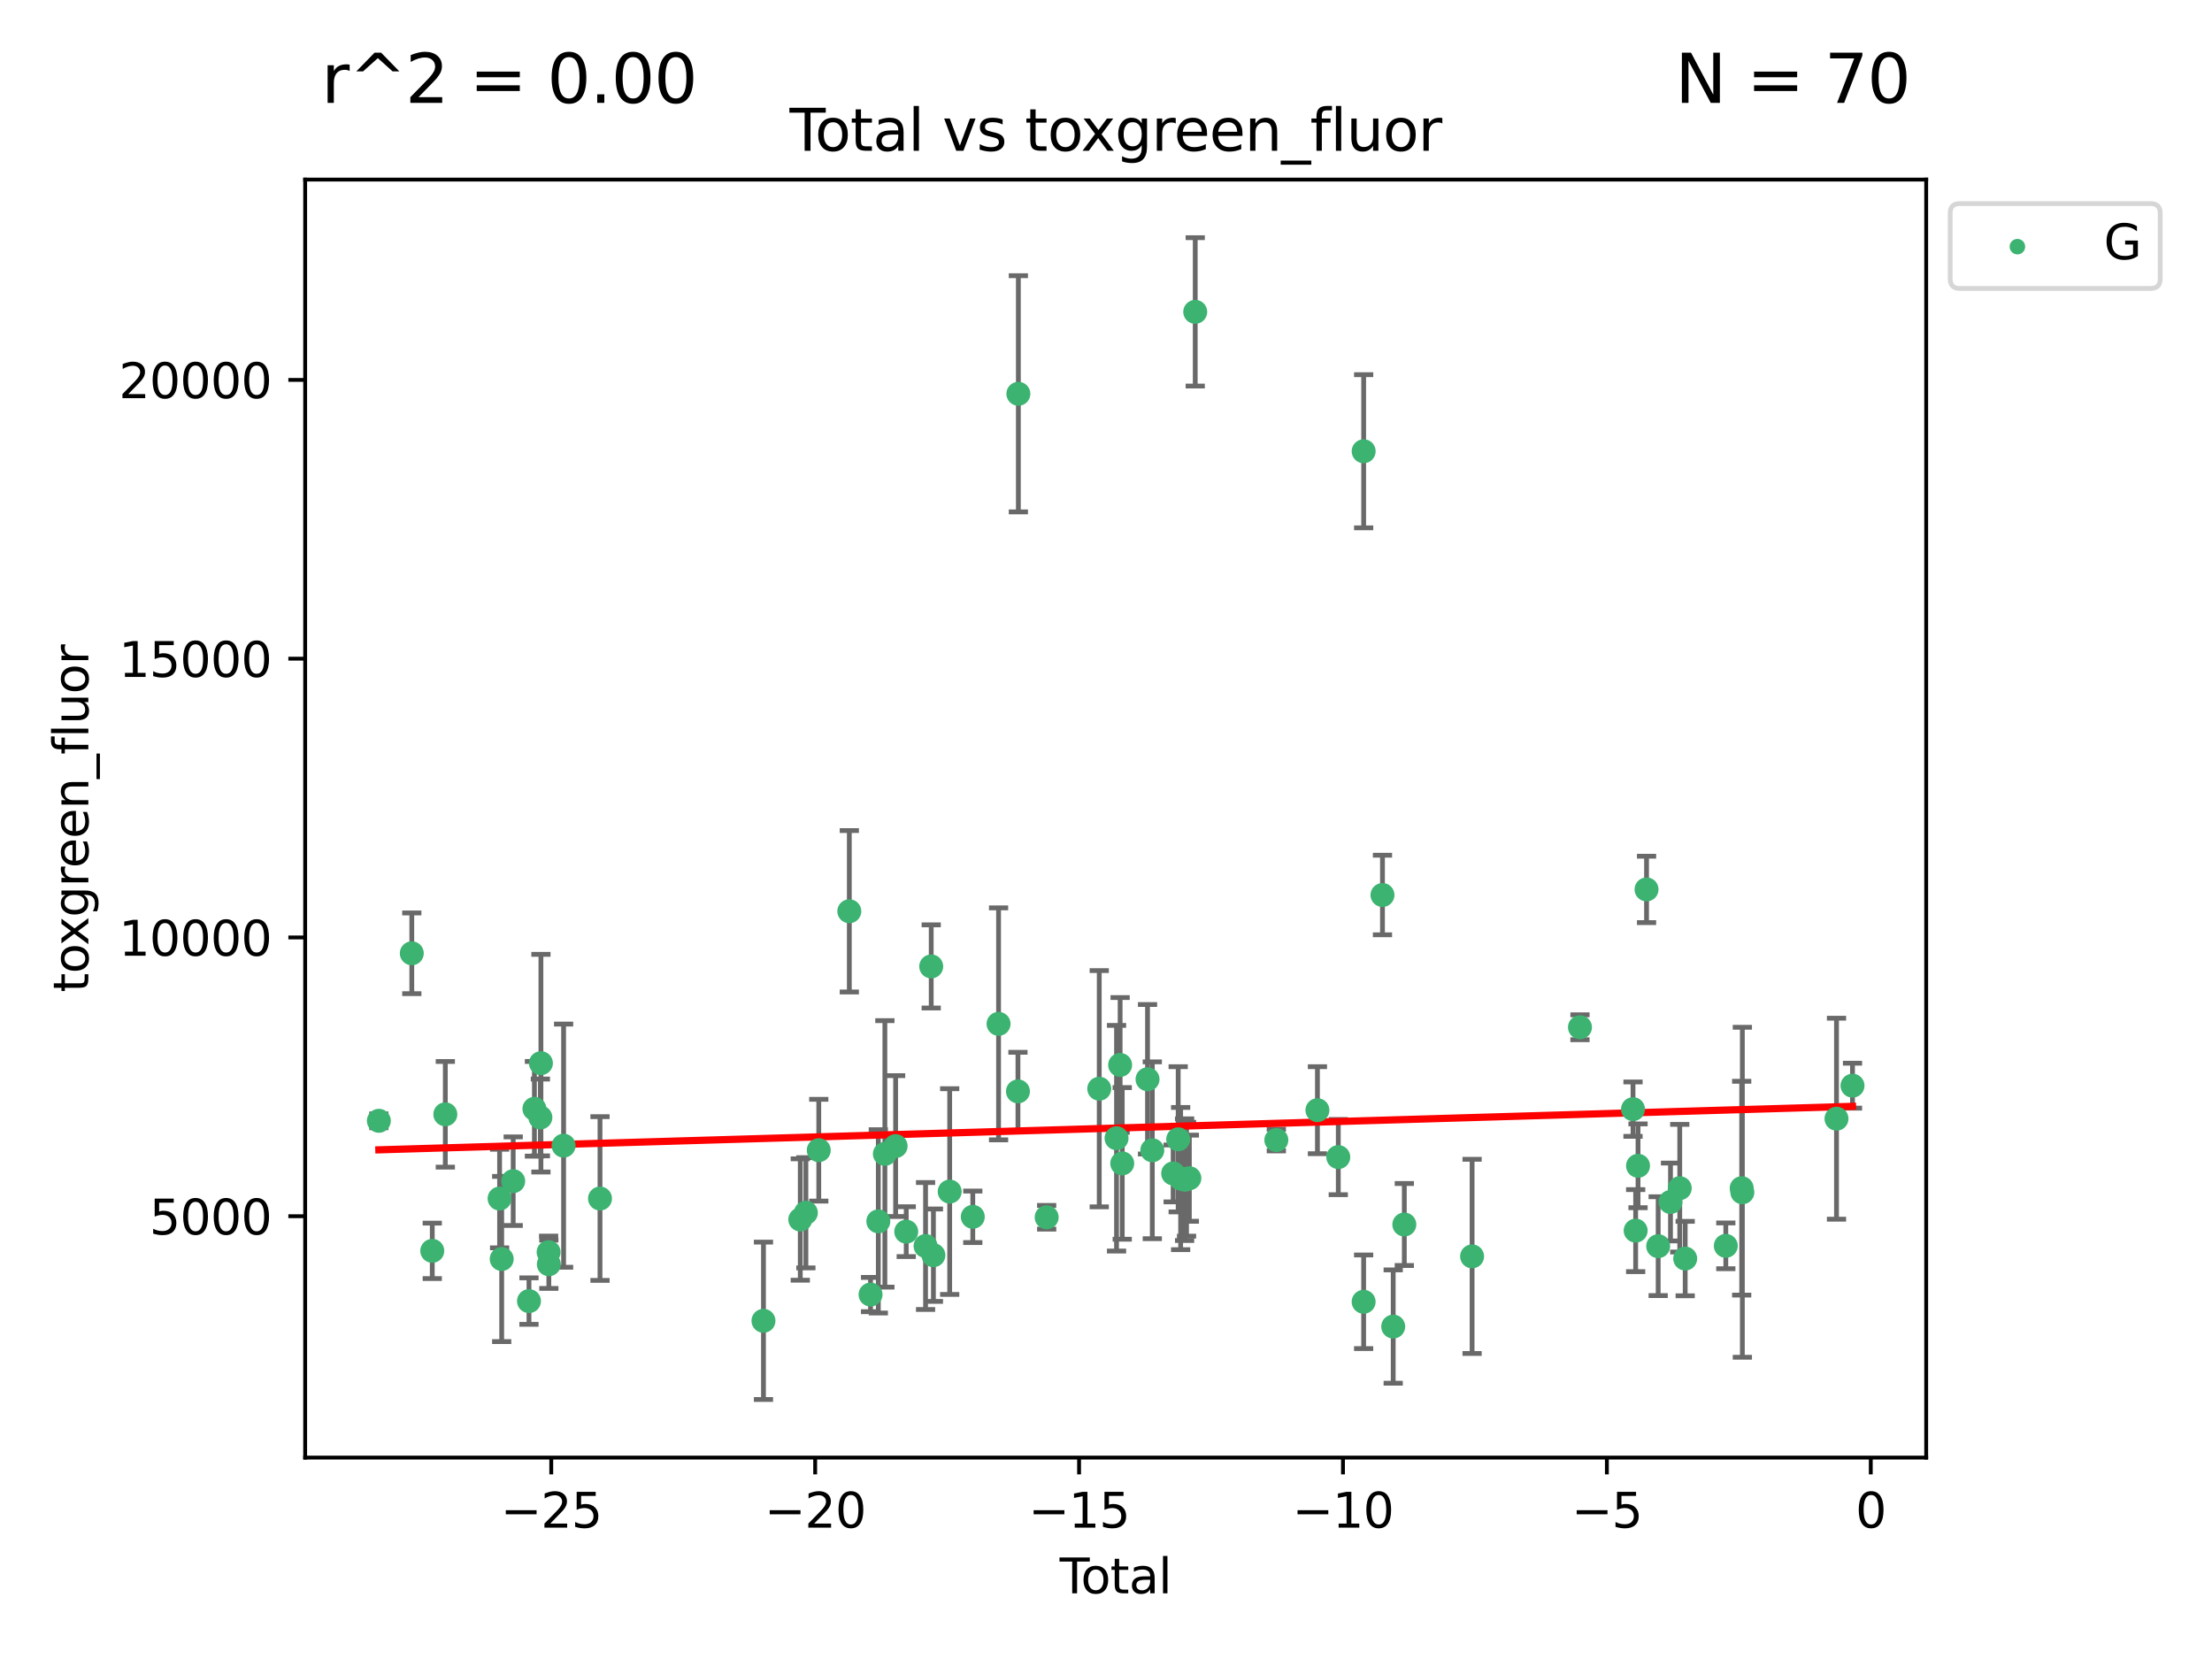 <?xml version="1.0" encoding="utf-8" standalone="no"?>
<!DOCTYPE svg PUBLIC "-//W3C//DTD SVG 1.1//EN"
  "http://www.w3.org/Graphics/SVG/1.1/DTD/svg11.dtd">
<svg xmlns:xlink="http://www.w3.org/1999/xlink" width="460.8pt" height="345.6pt" viewBox="0 0 460.8 345.6" xmlns="http://www.w3.org/2000/svg" version="1.1">
 <defs>
  <style type="text/css">*{stroke-linejoin: round; stroke-linecap: butt}</style>
 </defs>
 <g id="figure_1">
  <g id="patch_1">
   <path d="M 0 345.6 
L 460.8 345.6 
L 460.8 0 
L 0 0 
z
" style="fill: #ffffff"/>
  </g>
  <g id="axes_1">
   <g id="patch_2">
    <path d="M 63.571 303.64 
L 401.26 303.64 
L 401.26 37.411 
L 63.571 37.411 
z
" style="fill: #ffffff"/>
   </g>
   <g id="PathCollection_1">
    <defs>
     <path id="m51e9f68886" d="M 0 1.118 
C 0.297 1.118 0.581 1 0.791 0.791 
C 1 0.581 1.118 0.297 1.118 0 
C 1.118 -0.297 1 -0.581 0.791 -0.791 
C 0.581 -1 0.297 -1.118 0 -1.118 
C -0.297 -1.118 -0.581 -1 -0.791 -0.791 
C -1 -0.581 -1.118 -0.297 -1.118 0 
C -1.118 0.297 -1 0.581 -0.791 0.791 
C -0.581 1 -0.297 1.118 0 1.118 
z
" style="stroke: #3cb371"/>
    </defs>
    <g clip-path="url(#pcf6d2445f4)">
     <use xlink:href="#m51e9f68886" x="78.921" y="233.482" style="fill: #3cb371; stroke: #3cb371"/>
     <use xlink:href="#m51e9f68886" x="85.785" y="198.589" style="fill: #3cb371; stroke: #3cb371"/>
     <use xlink:href="#m51e9f68886" x="90.049" y="260.576" style="fill: #3cb371; stroke: #3cb371"/>
     <use xlink:href="#m51e9f68886" x="92.769" y="232.132" style="fill: #3cb371; stroke: #3cb371"/>
     <use xlink:href="#m51e9f68886" x="104.076" y="249.68" style="fill: #3cb371; stroke: #3cb371"/>
     <use xlink:href="#m51e9f68886" x="104.513" y="262.275" style="fill: #3cb371; stroke: #3cb371"/>
     <use xlink:href="#m51e9f68886" x="106.91" y="246.059" style="fill: #3cb371; stroke: #3cb371"/>
     <use xlink:href="#m51e9f68886" x="110.196" y="271.044" style="fill: #3cb371; stroke: #3cb371"/>
     <use xlink:href="#m51e9f68886" x="111.331" y="230.985" style="fill: #3cb371; stroke: #3cb371"/>
     <use xlink:href="#m51e9f68886" x="112.572" y="232.789" style="fill: #3cb371; stroke: #3cb371"/>
     <use xlink:href="#m51e9f68886" x="112.686" y="221.478" style="fill: #3cb371; stroke: #3cb371"/>
     <use xlink:href="#m51e9f68886" x="114.287" y="260.852" style="fill: #3cb371; stroke: #3cb371"/>
     <use xlink:href="#m51e9f68886" x="114.333" y="263.367" style="fill: #3cb371; stroke: #3cb371"/>
     <use xlink:href="#m51e9f68886" x="117.409" y="238.659" style="fill: #3cb371; stroke: #3cb371"/>
     <use xlink:href="#m51e9f68886" x="124.992" y="249.676" style="fill: #3cb371; stroke: #3cb371"/>
     <use xlink:href="#m51e9f68886" x="159.045" y="275.148" style="fill: #3cb371; stroke: #3cb371"/>
     <use xlink:href="#m51e9f68886" x="166.713" y="254.048" style="fill: #3cb371; stroke: #3cb371"/>
     <use xlink:href="#m51e9f68886" x="167.88" y="252.641" style="fill: #3cb371; stroke: #3cb371"/>
     <use xlink:href="#m51e9f68886" x="170.565" y="239.605" style="fill: #3cb371; stroke: #3cb371"/>
     <use xlink:href="#m51e9f68886" x="176.928" y="189.833" style="fill: #3cb371; stroke: #3cb371"/>
     <use xlink:href="#m51e9f68886" x="181.351" y="269.678" style="fill: #3cb371; stroke: #3cb371"/>
     <use xlink:href="#m51e9f68886" x="182.971" y="254.428" style="fill: #3cb371; stroke: #3cb371"/>
     <use xlink:href="#m51e9f68886" x="184.336" y="240.374" style="fill: #3cb371; stroke: #3cb371"/>
     <use xlink:href="#m51e9f68886" x="186.574" y="238.748" style="fill: #3cb371; stroke: #3cb371"/>
     <use xlink:href="#m51e9f68886" x="188.787" y="256.574" style="fill: #3cb371; stroke: #3cb371"/>
     <use xlink:href="#m51e9f68886" x="192.812" y="259.566" style="fill: #3cb371; stroke: #3cb371"/>
     <use xlink:href="#m51e9f68886" x="193.988" y="201.325" style="fill: #3cb371; stroke: #3cb371"/>
     <use xlink:href="#m51e9f68886" x="194.447" y="261.478" style="fill: #3cb371; stroke: #3cb371"/>
     <use xlink:href="#m51e9f68886" x="197.837" y="248.227" style="fill: #3cb371; stroke: #3cb371"/>
     <use xlink:href="#m51e9f68886" x="202.649" y="253.484" style="fill: #3cb371; stroke: #3cb371"/>
     <use xlink:href="#m51e9f68886" x="208.019" y="213.288" style="fill: #3cb371; stroke: #3cb371"/>
     <use xlink:href="#m51e9f68886" x="212.057" y="227.355" style="fill: #3cb371; stroke: #3cb371"/>
     <use xlink:href="#m51e9f68886" x="212.144" y="82.034" style="fill: #3cb371; stroke: #3cb371"/>
     <use xlink:href="#m51e9f68886" x="218.04" y="253.586" style="fill: #3cb371; stroke: #3cb371"/>
     <use xlink:href="#m51e9f68886" x="228.993" y="226.801" style="fill: #3cb371; stroke: #3cb371"/>
     <use xlink:href="#m51e9f68886" x="232.596" y="237.114" style="fill: #3cb371; stroke: #3cb371"/>
     <use xlink:href="#m51e9f68886" x="233.343" y="221.848" style="fill: #3cb371; stroke: #3cb371"/>
     <use xlink:href="#m51e9f68886" x="233.781" y="242.359" style="fill: #3cb371; stroke: #3cb371"/>
     <use xlink:href="#m51e9f68886" x="239.053" y="224.828" style="fill: #3cb371; stroke: #3cb371"/>
     <use xlink:href="#m51e9f68886" x="240.046" y="239.626" style="fill: #3cb371; stroke: #3cb371"/>
     <use xlink:href="#m51e9f68886" x="244.39" y="244.445" style="fill: #3cb371; stroke: #3cb371"/>
     <use xlink:href="#m51e9f68886" x="245.439" y="237.336" style="fill: #3cb371; stroke: #3cb371"/>
     <use xlink:href="#m51e9f68886" x="245.949" y="245.516" style="fill: #3cb371; stroke: #3cb371"/>
     <use xlink:href="#m51e9f68886" x="246.773" y="245.747" style="fill: #3cb371; stroke: #3cb371"/>
     <use xlink:href="#m51e9f68886" x="247.177" y="245.659" style="fill: #3cb371; stroke: #3cb371"/>
     <use xlink:href="#m51e9f68886" x="247.765" y="245.441" style="fill: #3cb371; stroke: #3cb371"/>
     <use xlink:href="#m51e9f68886" x="248.988" y="64.967" style="fill: #3cb371; stroke: #3cb371"/>
     <use xlink:href="#m51e9f68886" x="265.884" y="237.492" style="fill: #3cb371; stroke: #3cb371"/>
     <use xlink:href="#m51e9f68886" x="274.445" y="231.271" style="fill: #3cb371; stroke: #3cb371"/>
     <use xlink:href="#m51e9f68886" x="278.788" y="241.044" style="fill: #3cb371; stroke: #3cb371"/>
     <use xlink:href="#m51e9f68886" x="284.07" y="271.184" style="fill: #3cb371; stroke: #3cb371"/>
     <use xlink:href="#m51e9f68886" x="284.076" y="94.006" style="fill: #3cb371; stroke: #3cb371"/>
     <use xlink:href="#m51e9f68886" x="287.995" y="186.447" style="fill: #3cb371; stroke: #3cb371"/>
     <use xlink:href="#m51e9f68886" x="290.231" y="276.348" style="fill: #3cb371; stroke: #3cb371"/>
     <use xlink:href="#m51e9f68886" x="292.545" y="255.088" style="fill: #3cb371; stroke: #3cb371"/>
     <use xlink:href="#m51e9f68886" x="306.664" y="261.727" style="fill: #3cb371; stroke: #3cb371"/>
     <use xlink:href="#m51e9f68886" x="329.136" y="213.997" style="fill: #3cb371; stroke: #3cb371"/>
     <use xlink:href="#m51e9f68886" x="340.185" y="231.055" style="fill: #3cb371; stroke: #3cb371"/>
     <use xlink:href="#m51e9f68886" x="340.737" y="256.363" style="fill: #3cb371; stroke: #3cb371"/>
     <use xlink:href="#m51e9f68886" x="341.232" y="242.857" style="fill: #3cb371; stroke: #3cb371"/>
     <use xlink:href="#m51e9f68886" x="343.005" y="185.281" style="fill: #3cb371; stroke: #3cb371"/>
     <use xlink:href="#m51e9f68886" x="345.43" y="259.599" style="fill: #3cb371; stroke: #3cb371"/>
     <use xlink:href="#m51e9f68886" x="347.996" y="250.396" style="fill: #3cb371; stroke: #3cb371"/>
     <use xlink:href="#m51e9f68886" x="349.922" y="247.523" style="fill: #3cb371; stroke: #3cb371"/>
     <use xlink:href="#m51e9f68886" x="351.057" y="262.184" style="fill: #3cb371; stroke: #3cb371"/>
     <use xlink:href="#m51e9f68886" x="359.517" y="259.531" style="fill: #3cb371; stroke: #3cb371"/>
     <use xlink:href="#m51e9f68886" x="362.826" y="247.521" style="fill: #3cb371; stroke: #3cb371"/>
     <use xlink:href="#m51e9f68886" x="362.965" y="248.374" style="fill: #3cb371; stroke: #3cb371"/>
     <use xlink:href="#m51e9f68886" x="382.576" y="233.046" style="fill: #3cb371; stroke: #3cb371"/>
     <use xlink:href="#m51e9f68886" x="385.911" y="226.164" style="fill: #3cb371; stroke: #3cb371"/>
    </g>
   </g>
   <g id="matplotlib.axis_1">
    <g id="xtick_1">
     <g id="line2d_1">
      <defs>
       <path id="ma871b90df8" d="M 0 0 
L 0 3.5 
" style="stroke: #000000; stroke-width: 0.8"/>
      </defs>
      <g>
       <use xlink:href="#ma871b90df8" x="114.838" y="303.64" style="stroke: #000000; stroke-width: 0.8"/>
      </g>
     </g>
     <g id="text_1">
      <!-- −25 -->
      <g transform="translate(104.285 318.238)scale(0.1 -0.1)">
       <defs>
        <path id="DejaVuSans-2212" d="M 678 2272 
L 4684 2272 
L 4684 1741 
L 678 1741 
L 678 2272 
z
" transform="scale(0.016)"/>
        <path id="DejaVuSans-32" d="M 1228 531 
L 3431 531 
L 3431 0 
L 469 0 
L 469 531 
Q 828 903 1448 1529 
Q 2069 2156 2228 2338 
Q 2531 2678 2651 2914 
Q 2772 3150 2772 3378 
Q 2772 3750 2511 3984 
Q 2250 4219 1831 4219 
Q 1534 4219 1204 4116 
Q 875 4013 500 3803 
L 500 4441 
Q 881 4594 1212 4672 
Q 1544 4750 1819 4750 
Q 2544 4750 2975 4387 
Q 3406 4025 3406 3419 
Q 3406 3131 3298 2873 
Q 3191 2616 2906 2266 
Q 2828 2175 2409 1742 
Q 1991 1309 1228 531 
z
" transform="scale(0.016)"/>
        <path id="DejaVuSans-35" d="M 691 4666 
L 3169 4666 
L 3169 4134 
L 1269 4134 
L 1269 2991 
Q 1406 3038 1543 3061 
Q 1681 3084 1819 3084 
Q 2600 3084 3056 2656 
Q 3513 2228 3513 1497 
Q 3513 744 3044 326 
Q 2575 -91 1722 -91 
Q 1428 -91 1123 -41 
Q 819 9 494 109 
L 494 744 
Q 775 591 1075 516 
Q 1375 441 1709 441 
Q 2250 441 2565 725 
Q 2881 1009 2881 1497 
Q 2881 1984 2565 2268 
Q 2250 2553 1709 2553 
Q 1456 2553 1204 2497 
Q 953 2441 691 2322 
L 691 4666 
z
" transform="scale(0.016)"/>
       </defs>
       <use xlink:href="#DejaVuSans-2212"/>
       <use xlink:href="#DejaVuSans-32" x="83.789"/>
       <use xlink:href="#DejaVuSans-35" x="147.412"/>
      </g>
     </g>
    </g>
    <g id="xtick_2">
     <g id="line2d_2">
      <g>
       <use xlink:href="#ma871b90df8" x="169.814" y="303.64" style="stroke: #000000; stroke-width: 0.8"/>
      </g>
     </g>
     <g id="text_2">
      <!-- −20 -->
      <g transform="translate(159.261 318.238)scale(0.1 -0.1)">
       <defs>
        <path id="DejaVuSans-30" d="M 2034 4250 
Q 1547 4250 1301 3770 
Q 1056 3291 1056 2328 
Q 1056 1369 1301 889 
Q 1547 409 2034 409 
Q 2525 409 2770 889 
Q 3016 1369 3016 2328 
Q 3016 3291 2770 3770 
Q 2525 4250 2034 4250 
z
M 2034 4750 
Q 2819 4750 3233 4129 
Q 3647 3509 3647 2328 
Q 3647 1150 3233 529 
Q 2819 -91 2034 -91 
Q 1250 -91 836 529 
Q 422 1150 422 2328 
Q 422 3509 836 4129 
Q 1250 4750 2034 4750 
z
" transform="scale(0.016)"/>
       </defs>
       <use xlink:href="#DejaVuSans-2212"/>
       <use xlink:href="#DejaVuSans-32" x="83.789"/>
       <use xlink:href="#DejaVuSans-30" x="147.412"/>
      </g>
     </g>
    </g>
    <g id="xtick_3">
     <g id="line2d_3">
      <g>
       <use xlink:href="#ma871b90df8" x="224.79" y="303.64" style="stroke: #000000; stroke-width: 0.8"/>
      </g>
     </g>
     <g id="text_3">
      <!-- −15 -->
      <g transform="translate(214.237 318.238)scale(0.1 -0.1)">
       <defs>
        <path id="DejaVuSans-31" d="M 794 531 
L 1825 531 
L 1825 4091 
L 703 3866 
L 703 4441 
L 1819 4666 
L 2450 4666 
L 2450 531 
L 3481 531 
L 3481 0 
L 794 0 
L 794 531 
z
" transform="scale(0.016)"/>
       </defs>
       <use xlink:href="#DejaVuSans-2212"/>
       <use xlink:href="#DejaVuSans-31" x="83.789"/>
       <use xlink:href="#DejaVuSans-35" x="147.412"/>
      </g>
     </g>
    </g>
    <g id="xtick_4">
     <g id="line2d_4">
      <g>
       <use xlink:href="#ma871b90df8" x="279.766" y="303.64" style="stroke: #000000; stroke-width: 0.8"/>
      </g>
     </g>
     <g id="text_4">
      <!-- −10 -->
      <g transform="translate(269.214 318.238)scale(0.1 -0.1)">
       <use xlink:href="#DejaVuSans-2212"/>
       <use xlink:href="#DejaVuSans-31" x="83.789"/>
       <use xlink:href="#DejaVuSans-30" x="147.412"/>
      </g>
     </g>
    </g>
    <g id="xtick_5">
     <g id="line2d_5">
      <g>
       <use xlink:href="#ma871b90df8" x="334.742" y="303.64" style="stroke: #000000; stroke-width: 0.8"/>
      </g>
     </g>
     <g id="text_5">
      <!-- −5 -->
      <g transform="translate(327.371 318.238)scale(0.1 -0.1)">
       <use xlink:href="#DejaVuSans-2212"/>
       <use xlink:href="#DejaVuSans-35" x="83.789"/>
      </g>
     </g>
    </g>
    <g id="xtick_6">
     <g id="line2d_6">
      <g>
       <use xlink:href="#ma871b90df8" x="389.718" y="303.64" style="stroke: #000000; stroke-width: 0.8"/>
      </g>
     </g>
     <g id="text_6">
      <!-- 0 -->
      <g transform="translate(386.537 318.238)scale(0.1 -0.1)">
       <use xlink:href="#DejaVuSans-30"/>
      </g>
     </g>
    </g>
    <g id="text_7">
     <!-- Total -->
     <g transform="translate(220.739 331.917)scale(0.1 -0.1)">
      <defs>
       <path id="DejaVuSans-54" d="M -19 4666 
L 3928 4666 
L 3928 4134 
L 2272 4134 
L 2272 0 
L 1638 0 
L 1638 4134 
L -19 4134 
L -19 4666 
z
" transform="scale(0.016)"/>
       <path id="DejaVuSans-6f" d="M 1959 3097 
Q 1497 3097 1228 2736 
Q 959 2375 959 1747 
Q 959 1119 1226 758 
Q 1494 397 1959 397 
Q 2419 397 2687 759 
Q 2956 1122 2956 1747 
Q 2956 2369 2687 2733 
Q 2419 3097 1959 3097 
z
M 1959 3584 
Q 2709 3584 3137 3096 
Q 3566 2609 3566 1747 
Q 3566 888 3137 398 
Q 2709 -91 1959 -91 
Q 1206 -91 779 398 
Q 353 888 353 1747 
Q 353 2609 779 3096 
Q 1206 3584 1959 3584 
z
" transform="scale(0.016)"/>
       <path id="DejaVuSans-74" d="M 1172 4494 
L 1172 3500 
L 2356 3500 
L 2356 3053 
L 1172 3053 
L 1172 1153 
Q 1172 725 1289 603 
Q 1406 481 1766 481 
L 2356 481 
L 2356 0 
L 1766 0 
Q 1100 0 847 248 
Q 594 497 594 1153 
L 594 3053 
L 172 3053 
L 172 3500 
L 594 3500 
L 594 4494 
L 1172 4494 
z
" transform="scale(0.016)"/>
       <path id="DejaVuSans-61" d="M 2194 1759 
Q 1497 1759 1228 1600 
Q 959 1441 959 1056 
Q 959 750 1161 570 
Q 1363 391 1709 391 
Q 2188 391 2477 730 
Q 2766 1069 2766 1631 
L 2766 1759 
L 2194 1759 
z
M 3341 1997 
L 3341 0 
L 2766 0 
L 2766 531 
Q 2569 213 2275 61 
Q 1981 -91 1556 -91 
Q 1019 -91 701 211 
Q 384 513 384 1019 
Q 384 1609 779 1909 
Q 1175 2209 1959 2209 
L 2766 2209 
L 2766 2266 
Q 2766 2663 2505 2880 
Q 2244 3097 1772 3097 
Q 1472 3097 1187 3025 
Q 903 2953 641 2809 
L 641 3341 
Q 956 3463 1253 3523 
Q 1550 3584 1831 3584 
Q 2591 3584 2966 3190 
Q 3341 2797 3341 1997 
z
" transform="scale(0.016)"/>
       <path id="DejaVuSans-6c" d="M 603 4863 
L 1178 4863 
L 1178 0 
L 603 0 
L 603 4863 
z
" transform="scale(0.016)"/>
      </defs>
      <use xlink:href="#DejaVuSans-54"/>
      <use xlink:href="#DejaVuSans-6f" x="44.084"/>
      <use xlink:href="#DejaVuSans-74" x="105.266"/>
      <use xlink:href="#DejaVuSans-61" x="144.475"/>
      <use xlink:href="#DejaVuSans-6c" x="205.754"/>
     </g>
    </g>
   </g>
   <g id="matplotlib.axis_2">
    <g id="ytick_1">
     <g id="line2d_7">
      <defs>
       <path id="m37b6225d57" d="M 0 0 
L -3.5 0 
" style="stroke: #000000; stroke-width: 0.8"/>
      </defs>
      <g>
       <use xlink:href="#m37b6225d57" x="63.571" y="253.36" style="stroke: #000000; stroke-width: 0.8"/>
      </g>
     </g>
     <g id="text_8">
      <!-- 5000 -->
      <g transform="translate(31.121 257.159)scale(0.1 -0.1)">
       <use xlink:href="#DejaVuSans-35"/>
       <use xlink:href="#DejaVuSans-30" x="63.623"/>
       <use xlink:href="#DejaVuSans-30" x="127.246"/>
       <use xlink:href="#DejaVuSans-30" x="190.869"/>
      </g>
     </g>
    </g>
    <g id="ytick_2">
     <g id="line2d_8">
      <g>
       <use xlink:href="#m37b6225d57" x="63.571" y="195.287" style="stroke: #000000; stroke-width: 0.8"/>
      </g>
     </g>
     <g id="text_9">
      <!-- 10000 -->
      <g transform="translate(24.759 199.086)scale(0.1 -0.1)">
       <use xlink:href="#DejaVuSans-31"/>
       <use xlink:href="#DejaVuSans-30" x="63.623"/>
       <use xlink:href="#DejaVuSans-30" x="127.246"/>
       <use xlink:href="#DejaVuSans-30" x="190.869"/>
       <use xlink:href="#DejaVuSans-30" x="254.492"/>
      </g>
     </g>
    </g>
    <g id="ytick_3">
     <g id="line2d_9">
      <g>
       <use xlink:href="#m37b6225d57" x="63.571" y="137.214" style="stroke: #000000; stroke-width: 0.8"/>
      </g>
     </g>
     <g id="text_10">
      <!-- 15000 -->
      <g transform="translate(24.759 141.014)scale(0.1 -0.1)">
       <use xlink:href="#DejaVuSans-31"/>
       <use xlink:href="#DejaVuSans-35" x="63.623"/>
       <use xlink:href="#DejaVuSans-30" x="127.246"/>
       <use xlink:href="#DejaVuSans-30" x="190.869"/>
       <use xlink:href="#DejaVuSans-30" x="254.492"/>
      </g>
     </g>
    </g>
    <g id="ytick_4">
     <g id="line2d_10">
      <g>
       <use xlink:href="#m37b6225d57" x="63.571" y="79.142" style="stroke: #000000; stroke-width: 0.8"/>
      </g>
     </g>
     <g id="text_11">
      <!-- 20000 -->
      <g transform="translate(24.759 82.941)scale(0.1 -0.1)">
       <use xlink:href="#DejaVuSans-32"/>
       <use xlink:href="#DejaVuSans-30" x="63.623"/>
       <use xlink:href="#DejaVuSans-30" x="127.246"/>
       <use xlink:href="#DejaVuSans-30" x="190.869"/>
       <use xlink:href="#DejaVuSans-30" x="254.492"/>
      </g>
     </g>
    </g>
    <g id="text_12">
     <!-- toxgreen_fluor -->
     <g transform="translate(18.401 206.72)rotate(-90)scale(0.1 -0.1)">
      <defs>
       <path id="DejaVuSans-78" d="M 3513 3500 
L 2247 1797 
L 3578 0 
L 2900 0 
L 1881 1375 
L 863 0 
L 184 0 
L 1544 1831 
L 300 3500 
L 978 3500 
L 1906 2253 
L 2834 3500 
L 3513 3500 
z
" transform="scale(0.016)"/>
       <path id="DejaVuSans-67" d="M 2906 1791 
Q 2906 2416 2648 2759 
Q 2391 3103 1925 3103 
Q 1463 3103 1205 2759 
Q 947 2416 947 1791 
Q 947 1169 1205 825 
Q 1463 481 1925 481 
Q 2391 481 2648 825 
Q 2906 1169 2906 1791 
z
M 3481 434 
Q 3481 -459 3084 -895 
Q 2688 -1331 1869 -1331 
Q 1566 -1331 1297 -1286 
Q 1028 -1241 775 -1147 
L 775 -588 
Q 1028 -725 1275 -790 
Q 1522 -856 1778 -856 
Q 2344 -856 2625 -561 
Q 2906 -266 2906 331 
L 2906 616 
Q 2728 306 2450 153 
Q 2172 0 1784 0 
Q 1141 0 747 490 
Q 353 981 353 1791 
Q 353 2603 747 3093 
Q 1141 3584 1784 3584 
Q 2172 3584 2450 3431 
Q 2728 3278 2906 2969 
L 2906 3500 
L 3481 3500 
L 3481 434 
z
" transform="scale(0.016)"/>
       <path id="DejaVuSans-72" d="M 2631 2963 
Q 2534 3019 2420 3045 
Q 2306 3072 2169 3072 
Q 1681 3072 1420 2755 
Q 1159 2438 1159 1844 
L 1159 0 
L 581 0 
L 581 3500 
L 1159 3500 
L 1159 2956 
Q 1341 3275 1631 3429 
Q 1922 3584 2338 3584 
Q 2397 3584 2469 3576 
Q 2541 3569 2628 3553 
L 2631 2963 
z
" transform="scale(0.016)"/>
       <path id="DejaVuSans-65" d="M 3597 1894 
L 3597 1613 
L 953 1613 
Q 991 1019 1311 708 
Q 1631 397 2203 397 
Q 2534 397 2845 478 
Q 3156 559 3463 722 
L 3463 178 
Q 3153 47 2828 -22 
Q 2503 -91 2169 -91 
Q 1331 -91 842 396 
Q 353 884 353 1716 
Q 353 2575 817 3079 
Q 1281 3584 2069 3584 
Q 2775 3584 3186 3129 
Q 3597 2675 3597 1894 
z
M 3022 2063 
Q 3016 2534 2758 2815 
Q 2500 3097 2075 3097 
Q 1594 3097 1305 2825 
Q 1016 2553 972 2059 
L 3022 2063 
z
" transform="scale(0.016)"/>
       <path id="DejaVuSans-6e" d="M 3513 2113 
L 3513 0 
L 2938 0 
L 2938 2094 
Q 2938 2591 2744 2837 
Q 2550 3084 2163 3084 
Q 1697 3084 1428 2787 
Q 1159 2491 1159 1978 
L 1159 0 
L 581 0 
L 581 3500 
L 1159 3500 
L 1159 2956 
Q 1366 3272 1645 3428 
Q 1925 3584 2291 3584 
Q 2894 3584 3203 3211 
Q 3513 2838 3513 2113 
z
" transform="scale(0.016)"/>
       <path id="DejaVuSans-5f" d="M 3263 -1063 
L 3263 -1509 
L -63 -1509 
L -63 -1063 
L 3263 -1063 
z
" transform="scale(0.016)"/>
       <path id="DejaVuSans-66" d="M 2375 4863 
L 2375 4384 
L 1825 4384 
Q 1516 4384 1395 4259 
Q 1275 4134 1275 3809 
L 1275 3500 
L 2222 3500 
L 2222 3053 
L 1275 3053 
L 1275 0 
L 697 0 
L 697 3053 
L 147 3053 
L 147 3500 
L 697 3500 
L 697 3744 
Q 697 4328 969 4595 
Q 1241 4863 1831 4863 
L 2375 4863 
z
" transform="scale(0.016)"/>
       <path id="DejaVuSans-75" d="M 544 1381 
L 544 3500 
L 1119 3500 
L 1119 1403 
Q 1119 906 1312 657 
Q 1506 409 1894 409 
Q 2359 409 2629 706 
Q 2900 1003 2900 1516 
L 2900 3500 
L 3475 3500 
L 3475 0 
L 2900 0 
L 2900 538 
Q 2691 219 2414 64 
Q 2138 -91 1772 -91 
Q 1169 -91 856 284 
Q 544 659 544 1381 
z
M 1991 3584 
L 1991 3584 
z
" transform="scale(0.016)"/>
      </defs>
      <use xlink:href="#DejaVuSans-74"/>
      <use xlink:href="#DejaVuSans-6f" x="39.209"/>
      <use xlink:href="#DejaVuSans-78" x="97.266"/>
      <use xlink:href="#DejaVuSans-67" x="156.445"/>
      <use xlink:href="#DejaVuSans-72" x="219.922"/>
      <use xlink:href="#DejaVuSans-65" x="258.785"/>
      <use xlink:href="#DejaVuSans-65" x="320.309"/>
      <use xlink:href="#DejaVuSans-6e" x="381.832"/>
      <use xlink:href="#DejaVuSans-5f" x="445.211"/>
      <use xlink:href="#DejaVuSans-66" x="495.211"/>
      <use xlink:href="#DejaVuSans-6c" x="530.416"/>
      <use xlink:href="#DejaVuSans-75" x="558.199"/>
      <use xlink:href="#DejaVuSans-6f" x="621.578"/>
      <use xlink:href="#DejaVuSans-72" x="682.76"/>
     </g>
    </g>
   </g>
   <g id="LineCollection_1">
    <path d="M 78.921 234.926 
L 78.921 232.037 
" clip-path="url(#pcf6d2445f4)" style="fill: none; stroke: #696969"/>
    <path d="M 85.785 206.994 
L 85.785 190.183 
" clip-path="url(#pcf6d2445f4)" style="fill: none; stroke: #696969"/>
    <path d="M 90.049 266.352 
L 90.049 254.8 
" clip-path="url(#pcf6d2445f4)" style="fill: none; stroke: #696969"/>
    <path d="M 92.769 243.133 
L 92.769 221.132 
" clip-path="url(#pcf6d2445f4)" style="fill: none; stroke: #696969"/>
    <path d="M 104.076 259.95 
L 104.076 239.41 
" clip-path="url(#pcf6d2445f4)" style="fill: none; stroke: #696969"/>
    <path d="M 104.513 279.48 
L 104.513 245.069 
" clip-path="url(#pcf6d2445f4)" style="fill: none; stroke: #696969"/>
    <path d="M 106.91 255.286 
L 106.91 236.832 
" clip-path="url(#pcf6d2445f4)" style="fill: none; stroke: #696969"/>
    <path d="M 110.196 275.884 
L 110.196 266.205 
" clip-path="url(#pcf6d2445f4)" style="fill: none; stroke: #696969"/>
    <path d="M 111.331 240.846 
L 111.331 221.123 
" clip-path="url(#pcf6d2445f4)" style="fill: none; stroke: #696969"/>
    <path d="M 112.572 240.792 
L 112.572 224.785 
" clip-path="url(#pcf6d2445f4)" style="fill: none; stroke: #696969"/>
    <path d="M 112.686 244.149 
L 112.686 198.806 
" clip-path="url(#pcf6d2445f4)" style="fill: none; stroke: #696969"/>
    <path d="M 114.287 264.204 
L 114.287 257.5 
" clip-path="url(#pcf6d2445f4)" style="fill: none; stroke: #696969"/>
    <path d="M 114.333 268.398 
L 114.333 258.336 
" clip-path="url(#pcf6d2445f4)" style="fill: none; stroke: #696969"/>
    <path d="M 117.409 263.987 
L 117.409 213.332 
" clip-path="url(#pcf6d2445f4)" style="fill: none; stroke: #696969"/>
    <path d="M 124.992 266.733 
L 124.992 232.618 
" clip-path="url(#pcf6d2445f4)" style="fill: none; stroke: #696969"/>
    <path d="M 159.045 291.539 
L 159.045 258.758 
" clip-path="url(#pcf6d2445f4)" style="fill: none; stroke: #696969"/>
    <path d="M 166.713 266.69 
L 166.713 241.405 
" clip-path="url(#pcf6d2445f4)" style="fill: none; stroke: #696969"/>
    <path d="M 167.88 264.126 
L 167.88 241.156 
" clip-path="url(#pcf6d2445f4)" style="fill: none; stroke: #696969"/>
    <path d="M 170.565 250.208 
L 170.565 229.002 
" clip-path="url(#pcf6d2445f4)" style="fill: none; stroke: #696969"/>
    <path d="M 176.928 206.647 
L 176.928 173.02 
" clip-path="url(#pcf6d2445f4)" style="fill: none; stroke: #696969"/>
    <path d="M 181.351 273.247 
L 181.351 266.109 
" clip-path="url(#pcf6d2445f4)" style="fill: none; stroke: #696969"/>
    <path d="M 182.971 273.524 
L 182.971 235.332 
" clip-path="url(#pcf6d2445f4)" style="fill: none; stroke: #696969"/>
    <path d="M 184.336 268.128 
L 184.336 212.621 
" clip-path="url(#pcf6d2445f4)" style="fill: none; stroke: #696969"/>
    <path d="M 186.574 253.422 
L 186.574 224.074 
" clip-path="url(#pcf6d2445f4)" style="fill: none; stroke: #696969"/>
    <path d="M 188.787 261.766 
L 188.787 251.381 
" clip-path="url(#pcf6d2445f4)" style="fill: none; stroke: #696969"/>
    <path d="M 192.812 272.787 
L 192.812 246.345 
" clip-path="url(#pcf6d2445f4)" style="fill: none; stroke: #696969"/>
    <path d="M 193.988 209.985 
L 193.988 192.665 
" clip-path="url(#pcf6d2445f4)" style="fill: none; stroke: #696969"/>
    <path d="M 194.447 271.103 
L 194.447 251.854 
" clip-path="url(#pcf6d2445f4)" style="fill: none; stroke: #696969"/>
    <path d="M 197.837 269.655 
L 197.837 226.8 
" clip-path="url(#pcf6d2445f4)" style="fill: none; stroke: #696969"/>
    <path d="M 202.649 258.847 
L 202.649 248.121 
" clip-path="url(#pcf6d2445f4)" style="fill: none; stroke: #696969"/>
    <path d="M 208.019 237.453 
L 208.019 189.124 
" clip-path="url(#pcf6d2445f4)" style="fill: none; stroke: #696969"/>
    <path d="M 212.057 235.496 
L 212.057 219.213 
" clip-path="url(#pcf6d2445f4)" style="fill: none; stroke: #696969"/>
    <path d="M 212.144 106.635 
L 212.144 57.433 
" clip-path="url(#pcf6d2445f4)" style="fill: none; stroke: #696969"/>
    <path d="M 218.04 256.053 
L 218.04 251.119 
" clip-path="url(#pcf6d2445f4)" style="fill: none; stroke: #696969"/>
    <path d="M 228.993 251.409 
L 228.993 202.193 
" clip-path="url(#pcf6d2445f4)" style="fill: none; stroke: #696969"/>
    <path d="M 232.596 260.618 
L 232.596 213.61 
" clip-path="url(#pcf6d2445f4)" style="fill: none; stroke: #696969"/>
    <path d="M 233.343 235.889 
L 233.343 207.808 
" clip-path="url(#pcf6d2445f4)" style="fill: none; stroke: #696969"/>
    <path d="M 233.781 258.152 
L 233.781 226.566 
" clip-path="url(#pcf6d2445f4)" style="fill: none; stroke: #696969"/>
    <path d="M 239.053 240.398 
L 239.053 209.258 
" clip-path="url(#pcf6d2445f4)" style="fill: none; stroke: #696969"/>
    <path d="M 240.046 258.046 
L 240.046 221.206 
" clip-path="url(#pcf6d2445f4)" style="fill: none; stroke: #696969"/>
    <path d="M 244.39 250.373 
L 244.39 238.518 
" clip-path="url(#pcf6d2445f4)" style="fill: none; stroke: #696969"/>
    <path d="M 245.439 252.46 
L 245.439 222.212 
" clip-path="url(#pcf6d2445f4)" style="fill: none; stroke: #696969"/>
    <path d="M 245.949 260.33 
L 245.949 230.703 
" clip-path="url(#pcf6d2445f4)" style="fill: none; stroke: #696969"/>
    <path d="M 246.773 258.42 
L 246.773 233.075 
" clip-path="url(#pcf6d2445f4)" style="fill: none; stroke: #696969"/>
    <path d="M 247.177 257.517 
L 247.177 233.802 
" clip-path="url(#pcf6d2445f4)" style="fill: none; stroke: #696969"/>
    <path d="M 247.765 254.412 
L 247.765 236.471 
" clip-path="url(#pcf6d2445f4)" style="fill: none; stroke: #696969"/>
    <path d="M 248.988 80.422 
L 248.988 49.513 
" clip-path="url(#pcf6d2445f4)" style="fill: none; stroke: #696969"/>
    <path d="M 265.884 239.749 
L 265.884 235.235 
" clip-path="url(#pcf6d2445f4)" style="fill: none; stroke: #696969"/>
    <path d="M 274.445 240.335 
L 274.445 222.207 
" clip-path="url(#pcf6d2445f4)" style="fill: none; stroke: #696969"/>
    <path d="M 278.788 248.874 
L 278.788 233.214 
" clip-path="url(#pcf6d2445f4)" style="fill: none; stroke: #696969"/>
    <path d="M 284.07 280.938 
L 284.07 261.43 
" clip-path="url(#pcf6d2445f4)" style="fill: none; stroke: #696969"/>
    <path d="M 284.076 109.96 
L 284.076 78.052 
" clip-path="url(#pcf6d2445f4)" style="fill: none; stroke: #696969"/>
    <path d="M 287.995 194.737 
L 287.995 178.158 
" clip-path="url(#pcf6d2445f4)" style="fill: none; stroke: #696969"/>
    <path d="M 290.231 288.149 
L 290.231 264.546 
" clip-path="url(#pcf6d2445f4)" style="fill: none; stroke: #696969"/>
    <path d="M 292.545 263.627 
L 292.545 246.548 
" clip-path="url(#pcf6d2445f4)" style="fill: none; stroke: #696969"/>
    <path d="M 306.664 281.953 
L 306.664 241.502 
" clip-path="url(#pcf6d2445f4)" style="fill: none; stroke: #696969"/>
    <path d="M 329.136 216.593 
L 329.136 211.402 
" clip-path="url(#pcf6d2445f4)" style="fill: none; stroke: #696969"/>
    <path d="M 340.185 236.719 
L 340.185 225.392 
" clip-path="url(#pcf6d2445f4)" style="fill: none; stroke: #696969"/>
    <path d="M 340.737 264.905 
L 340.737 247.82 
" clip-path="url(#pcf6d2445f4)" style="fill: none; stroke: #696969"/>
    <path d="M 341.232 251.584 
L 341.232 234.131 
" clip-path="url(#pcf6d2445f4)" style="fill: none; stroke: #696969"/>
    <path d="M 343.005 192.197 
L 343.005 178.366 
" clip-path="url(#pcf6d2445f4)" style="fill: none; stroke: #696969"/>
    <path d="M 345.43 269.895 
L 345.43 249.303 
" clip-path="url(#pcf6d2445f4)" style="fill: none; stroke: #696969"/>
    <path d="M 347.996 258.505 
L 347.996 242.287 
" clip-path="url(#pcf6d2445f4)" style="fill: none; stroke: #696969"/>
    <path d="M 349.922 260.821 
L 349.922 234.225 
" clip-path="url(#pcf6d2445f4)" style="fill: none; stroke: #696969"/>
    <path d="M 351.057 269.935 
L 351.057 254.432 
" clip-path="url(#pcf6d2445f4)" style="fill: none; stroke: #696969"/>
    <path d="M 359.517 264.298 
L 359.517 254.764 
" clip-path="url(#pcf6d2445f4)" style="fill: none; stroke: #696969"/>
    <path d="M 362.826 269.792 
L 362.826 225.25 
" clip-path="url(#pcf6d2445f4)" style="fill: none; stroke: #696969"/>
    <path d="M 362.965 282.744 
L 362.965 214.005 
" clip-path="url(#pcf6d2445f4)" style="fill: none; stroke: #696969"/>
    <path d="M 382.576 253.979 
L 382.576 212.113 
" clip-path="url(#pcf6d2445f4)" style="fill: none; stroke: #696969"/>
    <path d="M 385.911 230.841 
L 385.911 221.487 
" clip-path="url(#pcf6d2445f4)" style="fill: none; stroke: #696969"/>
   </g>
   <g id="line2d_11">
    <defs>
     <path id="maf0b041972" d="M 2 0 
L -2 -0 
" style="stroke: #696969"/>
    </defs>
    <g clip-path="url(#pcf6d2445f4)">
     <use xlink:href="#maf0b041972" x="78.921" y="234.926" style="fill: #696969; stroke: #696969"/>
     <use xlink:href="#maf0b041972" x="85.785" y="206.994" style="fill: #696969; stroke: #696969"/>
     <use xlink:href="#maf0b041972" x="90.049" y="266.352" style="fill: #696969; stroke: #696969"/>
     <use xlink:href="#maf0b041972" x="92.769" y="243.133" style="fill: #696969; stroke: #696969"/>
     <use xlink:href="#maf0b041972" x="104.076" y="259.95" style="fill: #696969; stroke: #696969"/>
     <use xlink:href="#maf0b041972" x="104.513" y="279.48" style="fill: #696969; stroke: #696969"/>
     <use xlink:href="#maf0b041972" x="106.91" y="255.286" style="fill: #696969; stroke: #696969"/>
     <use xlink:href="#maf0b041972" x="110.196" y="275.884" style="fill: #696969; stroke: #696969"/>
     <use xlink:href="#maf0b041972" x="111.331" y="240.846" style="fill: #696969; stroke: #696969"/>
     <use xlink:href="#maf0b041972" x="112.572" y="240.792" style="fill: #696969; stroke: #696969"/>
     <use xlink:href="#maf0b041972" x="112.686" y="244.149" style="fill: #696969; stroke: #696969"/>
     <use xlink:href="#maf0b041972" x="114.287" y="264.204" style="fill: #696969; stroke: #696969"/>
     <use xlink:href="#maf0b041972" x="114.333" y="268.398" style="fill: #696969; stroke: #696969"/>
     <use xlink:href="#maf0b041972" x="117.409" y="263.987" style="fill: #696969; stroke: #696969"/>
     <use xlink:href="#maf0b041972" x="124.992" y="266.733" style="fill: #696969; stroke: #696969"/>
     <use xlink:href="#maf0b041972" x="159.045" y="291.539" style="fill: #696969; stroke: #696969"/>
     <use xlink:href="#maf0b041972" x="166.713" y="266.69" style="fill: #696969; stroke: #696969"/>
     <use xlink:href="#maf0b041972" x="167.88" y="264.126" style="fill: #696969; stroke: #696969"/>
     <use xlink:href="#maf0b041972" x="170.565" y="250.208" style="fill: #696969; stroke: #696969"/>
     <use xlink:href="#maf0b041972" x="176.928" y="206.647" style="fill: #696969; stroke: #696969"/>
     <use xlink:href="#maf0b041972" x="181.351" y="273.247" style="fill: #696969; stroke: #696969"/>
     <use xlink:href="#maf0b041972" x="182.971" y="273.524" style="fill: #696969; stroke: #696969"/>
     <use xlink:href="#maf0b041972" x="184.336" y="268.128" style="fill: #696969; stroke: #696969"/>
     <use xlink:href="#maf0b041972" x="186.574" y="253.422" style="fill: #696969; stroke: #696969"/>
     <use xlink:href="#maf0b041972" x="188.787" y="261.766" style="fill: #696969; stroke: #696969"/>
     <use xlink:href="#maf0b041972" x="192.812" y="272.787" style="fill: #696969; stroke: #696969"/>
     <use xlink:href="#maf0b041972" x="193.988" y="209.985" style="fill: #696969; stroke: #696969"/>
     <use xlink:href="#maf0b041972" x="194.447" y="271.103" style="fill: #696969; stroke: #696969"/>
     <use xlink:href="#maf0b041972" x="197.837" y="269.655" style="fill: #696969; stroke: #696969"/>
     <use xlink:href="#maf0b041972" x="202.649" y="258.847" style="fill: #696969; stroke: #696969"/>
     <use xlink:href="#maf0b041972" x="208.019" y="237.453" style="fill: #696969; stroke: #696969"/>
     <use xlink:href="#maf0b041972" x="212.057" y="235.496" style="fill: #696969; stroke: #696969"/>
     <use xlink:href="#maf0b041972" x="212.144" y="106.635" style="fill: #696969; stroke: #696969"/>
     <use xlink:href="#maf0b041972" x="218.04" y="256.053" style="fill: #696969; stroke: #696969"/>
     <use xlink:href="#maf0b041972" x="228.993" y="251.409" style="fill: #696969; stroke: #696969"/>
     <use xlink:href="#maf0b041972" x="232.596" y="260.618" style="fill: #696969; stroke: #696969"/>
     <use xlink:href="#maf0b041972" x="233.343" y="235.889" style="fill: #696969; stroke: #696969"/>
     <use xlink:href="#maf0b041972" x="233.781" y="258.152" style="fill: #696969; stroke: #696969"/>
     <use xlink:href="#maf0b041972" x="239.053" y="240.398" style="fill: #696969; stroke: #696969"/>
     <use xlink:href="#maf0b041972" x="240.046" y="258.046" style="fill: #696969; stroke: #696969"/>
     <use xlink:href="#maf0b041972" x="244.39" y="250.373" style="fill: #696969; stroke: #696969"/>
     <use xlink:href="#maf0b041972" x="245.439" y="252.46" style="fill: #696969; stroke: #696969"/>
     <use xlink:href="#maf0b041972" x="245.949" y="260.33" style="fill: #696969; stroke: #696969"/>
     <use xlink:href="#maf0b041972" x="246.773" y="258.42" style="fill: #696969; stroke: #696969"/>
     <use xlink:href="#maf0b041972" x="247.177" y="257.517" style="fill: #696969; stroke: #696969"/>
     <use xlink:href="#maf0b041972" x="247.765" y="254.412" style="fill: #696969; stroke: #696969"/>
     <use xlink:href="#maf0b041972" x="248.988" y="80.422" style="fill: #696969; stroke: #696969"/>
     <use xlink:href="#maf0b041972" x="265.884" y="239.749" style="fill: #696969; stroke: #696969"/>
     <use xlink:href="#maf0b041972" x="274.445" y="240.335" style="fill: #696969; stroke: #696969"/>
     <use xlink:href="#maf0b041972" x="278.788" y="248.874" style="fill: #696969; stroke: #696969"/>
     <use xlink:href="#maf0b041972" x="284.07" y="280.938" style="fill: #696969; stroke: #696969"/>
     <use xlink:href="#maf0b041972" x="284.076" y="109.96" style="fill: #696969; stroke: #696969"/>
     <use xlink:href="#maf0b041972" x="287.995" y="194.737" style="fill: #696969; stroke: #696969"/>
     <use xlink:href="#maf0b041972" x="290.231" y="288.149" style="fill: #696969; stroke: #696969"/>
     <use xlink:href="#maf0b041972" x="292.545" y="263.627" style="fill: #696969; stroke: #696969"/>
     <use xlink:href="#maf0b041972" x="306.664" y="281.953" style="fill: #696969; stroke: #696969"/>
     <use xlink:href="#maf0b041972" x="329.136" y="216.593" style="fill: #696969; stroke: #696969"/>
     <use xlink:href="#maf0b041972" x="340.185" y="236.719" style="fill: #696969; stroke: #696969"/>
     <use xlink:href="#maf0b041972" x="340.737" y="264.905" style="fill: #696969; stroke: #696969"/>
     <use xlink:href="#maf0b041972" x="341.232" y="251.584" style="fill: #696969; stroke: #696969"/>
     <use xlink:href="#maf0b041972" x="343.005" y="192.197" style="fill: #696969; stroke: #696969"/>
     <use xlink:href="#maf0b041972" x="345.43" y="269.895" style="fill: #696969; stroke: #696969"/>
     <use xlink:href="#maf0b041972" x="347.996" y="258.505" style="fill: #696969; stroke: #696969"/>
     <use xlink:href="#maf0b041972" x="349.922" y="260.821" style="fill: #696969; stroke: #696969"/>
     <use xlink:href="#maf0b041972" x="351.057" y="269.935" style="fill: #696969; stroke: #696969"/>
     <use xlink:href="#maf0b041972" x="359.517" y="264.298" style="fill: #696969; stroke: #696969"/>
     <use xlink:href="#maf0b041972" x="362.826" y="269.792" style="fill: #696969; stroke: #696969"/>
     <use xlink:href="#maf0b041972" x="362.965" y="282.744" style="fill: #696969; stroke: #696969"/>
     <use xlink:href="#maf0b041972" x="382.576" y="253.979" style="fill: #696969; stroke: #696969"/>
     <use xlink:href="#maf0b041972" x="385.911" y="230.841" style="fill: #696969; stroke: #696969"/>
    </g>
   </g>
   <g id="line2d_12">
    <g clip-path="url(#pcf6d2445f4)">
     <use xlink:href="#maf0b041972" x="78.921" y="232.037" style="fill: #696969; stroke: #696969"/>
     <use xlink:href="#maf0b041972" x="85.785" y="190.183" style="fill: #696969; stroke: #696969"/>
     <use xlink:href="#maf0b041972" x="90.049" y="254.8" style="fill: #696969; stroke: #696969"/>
     <use xlink:href="#maf0b041972" x="92.769" y="221.132" style="fill: #696969; stroke: #696969"/>
     <use xlink:href="#maf0b041972" x="104.076" y="239.41" style="fill: #696969; stroke: #696969"/>
     <use xlink:href="#maf0b041972" x="104.513" y="245.069" style="fill: #696969; stroke: #696969"/>
     <use xlink:href="#maf0b041972" x="106.91" y="236.832" style="fill: #696969; stroke: #696969"/>
     <use xlink:href="#maf0b041972" x="110.196" y="266.205" style="fill: #696969; stroke: #696969"/>
     <use xlink:href="#maf0b041972" x="111.331" y="221.123" style="fill: #696969; stroke: #696969"/>
     <use xlink:href="#maf0b041972" x="112.572" y="224.785" style="fill: #696969; stroke: #696969"/>
     <use xlink:href="#maf0b041972" x="112.686" y="198.806" style="fill: #696969; stroke: #696969"/>
     <use xlink:href="#maf0b041972" x="114.287" y="257.5" style="fill: #696969; stroke: #696969"/>
     <use xlink:href="#maf0b041972" x="114.333" y="258.336" style="fill: #696969; stroke: #696969"/>
     <use xlink:href="#maf0b041972" x="117.409" y="213.332" style="fill: #696969; stroke: #696969"/>
     <use xlink:href="#maf0b041972" x="124.992" y="232.618" style="fill: #696969; stroke: #696969"/>
     <use xlink:href="#maf0b041972" x="159.045" y="258.758" style="fill: #696969; stroke: #696969"/>
     <use xlink:href="#maf0b041972" x="166.713" y="241.405" style="fill: #696969; stroke: #696969"/>
     <use xlink:href="#maf0b041972" x="167.88" y="241.156" style="fill: #696969; stroke: #696969"/>
     <use xlink:href="#maf0b041972" x="170.565" y="229.002" style="fill: #696969; stroke: #696969"/>
     <use xlink:href="#maf0b041972" x="176.928" y="173.02" style="fill: #696969; stroke: #696969"/>
     <use xlink:href="#maf0b041972" x="181.351" y="266.109" style="fill: #696969; stroke: #696969"/>
     <use xlink:href="#maf0b041972" x="182.971" y="235.332" style="fill: #696969; stroke: #696969"/>
     <use xlink:href="#maf0b041972" x="184.336" y="212.621" style="fill: #696969; stroke: #696969"/>
     <use xlink:href="#maf0b041972" x="186.574" y="224.074" style="fill: #696969; stroke: #696969"/>
     <use xlink:href="#maf0b041972" x="188.787" y="251.381" style="fill: #696969; stroke: #696969"/>
     <use xlink:href="#maf0b041972" x="192.812" y="246.345" style="fill: #696969; stroke: #696969"/>
     <use xlink:href="#maf0b041972" x="193.988" y="192.665" style="fill: #696969; stroke: #696969"/>
     <use xlink:href="#maf0b041972" x="194.447" y="251.854" style="fill: #696969; stroke: #696969"/>
     <use xlink:href="#maf0b041972" x="197.837" y="226.8" style="fill: #696969; stroke: #696969"/>
     <use xlink:href="#maf0b041972" x="202.649" y="248.121" style="fill: #696969; stroke: #696969"/>
     <use xlink:href="#maf0b041972" x="208.019" y="189.124" style="fill: #696969; stroke: #696969"/>
     <use xlink:href="#maf0b041972" x="212.057" y="219.213" style="fill: #696969; stroke: #696969"/>
     <use xlink:href="#maf0b041972" x="212.144" y="57.433" style="fill: #696969; stroke: #696969"/>
     <use xlink:href="#maf0b041972" x="218.04" y="251.119" style="fill: #696969; stroke: #696969"/>
     <use xlink:href="#maf0b041972" x="228.993" y="202.193" style="fill: #696969; stroke: #696969"/>
     <use xlink:href="#maf0b041972" x="232.596" y="213.61" style="fill: #696969; stroke: #696969"/>
     <use xlink:href="#maf0b041972" x="233.343" y="207.808" style="fill: #696969; stroke: #696969"/>
     <use xlink:href="#maf0b041972" x="233.781" y="226.566" style="fill: #696969; stroke: #696969"/>
     <use xlink:href="#maf0b041972" x="239.053" y="209.258" style="fill: #696969; stroke: #696969"/>
     <use xlink:href="#maf0b041972" x="240.046" y="221.206" style="fill: #696969; stroke: #696969"/>
     <use xlink:href="#maf0b041972" x="244.39" y="238.518" style="fill: #696969; stroke: #696969"/>
     <use xlink:href="#maf0b041972" x="245.439" y="222.212" style="fill: #696969; stroke: #696969"/>
     <use xlink:href="#maf0b041972" x="245.949" y="230.703" style="fill: #696969; stroke: #696969"/>
     <use xlink:href="#maf0b041972" x="246.773" y="233.075" style="fill: #696969; stroke: #696969"/>
     <use xlink:href="#maf0b041972" x="247.177" y="233.802" style="fill: #696969; stroke: #696969"/>
     <use xlink:href="#maf0b041972" x="247.765" y="236.471" style="fill: #696969; stroke: #696969"/>
     <use xlink:href="#maf0b041972" x="248.988" y="49.513" style="fill: #696969; stroke: #696969"/>
     <use xlink:href="#maf0b041972" x="265.884" y="235.235" style="fill: #696969; stroke: #696969"/>
     <use xlink:href="#maf0b041972" x="274.445" y="222.207" style="fill: #696969; stroke: #696969"/>
     <use xlink:href="#maf0b041972" x="278.788" y="233.214" style="fill: #696969; stroke: #696969"/>
     <use xlink:href="#maf0b041972" x="284.07" y="261.43" style="fill: #696969; stroke: #696969"/>
     <use xlink:href="#maf0b041972" x="284.076" y="78.052" style="fill: #696969; stroke: #696969"/>
     <use xlink:href="#maf0b041972" x="287.995" y="178.158" style="fill: #696969; stroke: #696969"/>
     <use xlink:href="#maf0b041972" x="290.231" y="264.546" style="fill: #696969; stroke: #696969"/>
     <use xlink:href="#maf0b041972" x="292.545" y="246.548" style="fill: #696969; stroke: #696969"/>
     <use xlink:href="#maf0b041972" x="306.664" y="241.502" style="fill: #696969; stroke: #696969"/>
     <use xlink:href="#maf0b041972" x="329.136" y="211.402" style="fill: #696969; stroke: #696969"/>
     <use xlink:href="#maf0b041972" x="340.185" y="225.392" style="fill: #696969; stroke: #696969"/>
     <use xlink:href="#maf0b041972" x="340.737" y="247.82" style="fill: #696969; stroke: #696969"/>
     <use xlink:href="#maf0b041972" x="341.232" y="234.131" style="fill: #696969; stroke: #696969"/>
     <use xlink:href="#maf0b041972" x="343.005" y="178.366" style="fill: #696969; stroke: #696969"/>
     <use xlink:href="#maf0b041972" x="345.43" y="249.303" style="fill: #696969; stroke: #696969"/>
     <use xlink:href="#maf0b041972" x="347.996" y="242.287" style="fill: #696969; stroke: #696969"/>
     <use xlink:href="#maf0b041972" x="349.922" y="234.225" style="fill: #696969; stroke: #696969"/>
     <use xlink:href="#maf0b041972" x="351.057" y="254.432" style="fill: #696969; stroke: #696969"/>
     <use xlink:href="#maf0b041972" x="359.517" y="254.764" style="fill: #696969; stroke: #696969"/>
     <use xlink:href="#maf0b041972" x="362.826" y="225.25" style="fill: #696969; stroke: #696969"/>
     <use xlink:href="#maf0b041972" x="362.965" y="214.005" style="fill: #696969; stroke: #696969"/>
     <use xlink:href="#maf0b041972" x="382.576" y="212.113" style="fill: #696969; stroke: #696969"/>
     <use xlink:href="#maf0b041972" x="385.911" y="221.487" style="fill: #696969; stroke: #696969"/>
    </g>
   </g>
   <g id="line2d_13">
    <path d="M 78.921 239.53 
L 85.785 239.328 
L 90.049 239.202 
L 92.769 239.121 
L 104.076 238.788 
L 104.513 238.775 
L 106.91 238.704 
L 110.196 238.607 
L 111.331 238.574 
L 112.572 238.537 
L 112.686 238.534 
L 114.287 238.486 
L 114.333 238.485 
L 117.409 238.394 
L 124.992 238.17 
L 159.045 237.165 
L 166.713 236.939 
L 167.88 236.905 
L 170.565 236.825 
L 176.928 236.637 
L 181.351 236.507 
L 182.971 236.459 
L 184.336 236.419 
L 186.574 236.353 
L 188.787 236.287 
L 192.812 236.169 
L 193.988 236.134 
L 194.447 236.12 
L 197.837 236.02 
L 202.649 235.878 
L 208.019 235.72 
L 212.057 235.601 
L 212.144 235.598 
L 218.04 235.424 
L 228.993 235.101 
L 232.596 234.994 
L 233.343 234.972 
L 233.781 234.959 
L 239.053 234.804 
L 240.046 234.775 
L 244.39 234.646 
L 245.439 234.615 
L 245.949 234.6 
L 246.773 234.576 
L 247.177 234.564 
L 247.765 234.547 
L 248.988 234.511 
L 265.884 234.012 
L 274.445 233.759 
L 278.788 233.631 
L 284.07 233.475 
L 284.076 233.475 
L 287.995 233.359 
L 290.231 233.293 
L 292.545 233.225 
L 306.664 232.808 
L 329.136 232.145 
L 340.185 231.819 
L 340.737 231.803 
L 341.232 231.788 
L 343.005 231.736 
L 345.43 231.664 
L 347.996 231.588 
L 349.922 231.531 
L 351.057 231.498 
L 359.517 231.248 
L 362.826 231.151 
L 362.965 231.146 
L 382.576 230.568 
L 385.911 230.469 
" clip-path="url(#pcf6d2445f4)" style="fill: none; stroke: #ff0000; stroke-width: 1.5; stroke-linecap: square"/>
   </g>
   <g id="line2d_14">
    <defs>
     <path id="m4a69d553fe" d="M 0 2 
C 0.53 2 1.039 1.789 1.414 1.414 
C 1.789 1.039 2 0.53 2 0 
C 2 -0.53 1.789 -1.039 1.414 -1.414 
C 1.039 -1.789 0.53 -2 0 -2 
C -0.53 -2 -1.039 -1.789 -1.414 -1.414 
C -1.789 -1.039 -2 -0.53 -2 0 
C -2 0.53 -1.789 1.039 -1.414 1.414 
C -1.039 1.789 -0.53 2 0 2 
z
" style="stroke: #3cb371"/>
    </defs>
    <g clip-path="url(#pcf6d2445f4)">
     <use xlink:href="#m4a69d553fe" x="78.921" y="233.482" style="fill: #3cb371; stroke: #3cb371"/>
     <use xlink:href="#m4a69d553fe" x="85.785" y="198.589" style="fill: #3cb371; stroke: #3cb371"/>
     <use xlink:href="#m4a69d553fe" x="90.049" y="260.576" style="fill: #3cb371; stroke: #3cb371"/>
     <use xlink:href="#m4a69d553fe" x="92.769" y="232.132" style="fill: #3cb371; stroke: #3cb371"/>
     <use xlink:href="#m4a69d553fe" x="104.076" y="249.68" style="fill: #3cb371; stroke: #3cb371"/>
     <use xlink:href="#m4a69d553fe" x="104.513" y="262.275" style="fill: #3cb371; stroke: #3cb371"/>
     <use xlink:href="#m4a69d553fe" x="106.91" y="246.059" style="fill: #3cb371; stroke: #3cb371"/>
     <use xlink:href="#m4a69d553fe" x="110.196" y="271.044" style="fill: #3cb371; stroke: #3cb371"/>
     <use xlink:href="#m4a69d553fe" x="111.331" y="230.985" style="fill: #3cb371; stroke: #3cb371"/>
     <use xlink:href="#m4a69d553fe" x="112.572" y="232.789" style="fill: #3cb371; stroke: #3cb371"/>
     <use xlink:href="#m4a69d553fe" x="112.686" y="221.478" style="fill: #3cb371; stroke: #3cb371"/>
     <use xlink:href="#m4a69d553fe" x="114.287" y="260.852" style="fill: #3cb371; stroke: #3cb371"/>
     <use xlink:href="#m4a69d553fe" x="114.333" y="263.367" style="fill: #3cb371; stroke: #3cb371"/>
     <use xlink:href="#m4a69d553fe" x="117.409" y="238.659" style="fill: #3cb371; stroke: #3cb371"/>
     <use xlink:href="#m4a69d553fe" x="124.992" y="249.676" style="fill: #3cb371; stroke: #3cb371"/>
     <use xlink:href="#m4a69d553fe" x="159.045" y="275.148" style="fill: #3cb371; stroke: #3cb371"/>
     <use xlink:href="#m4a69d553fe" x="166.713" y="254.048" style="fill: #3cb371; stroke: #3cb371"/>
     <use xlink:href="#m4a69d553fe" x="167.88" y="252.641" style="fill: #3cb371; stroke: #3cb371"/>
     <use xlink:href="#m4a69d553fe" x="170.565" y="239.605" style="fill: #3cb371; stroke: #3cb371"/>
     <use xlink:href="#m4a69d553fe" x="176.928" y="189.833" style="fill: #3cb371; stroke: #3cb371"/>
     <use xlink:href="#m4a69d553fe" x="181.351" y="269.678" style="fill: #3cb371; stroke: #3cb371"/>
     <use xlink:href="#m4a69d553fe" x="182.971" y="254.428" style="fill: #3cb371; stroke: #3cb371"/>
     <use xlink:href="#m4a69d553fe" x="184.336" y="240.374" style="fill: #3cb371; stroke: #3cb371"/>
     <use xlink:href="#m4a69d553fe" x="186.574" y="238.748" style="fill: #3cb371; stroke: #3cb371"/>
     <use xlink:href="#m4a69d553fe" x="188.787" y="256.574" style="fill: #3cb371; stroke: #3cb371"/>
     <use xlink:href="#m4a69d553fe" x="192.812" y="259.566" style="fill: #3cb371; stroke: #3cb371"/>
     <use xlink:href="#m4a69d553fe" x="193.988" y="201.325" style="fill: #3cb371; stroke: #3cb371"/>
     <use xlink:href="#m4a69d553fe" x="194.447" y="261.478" style="fill: #3cb371; stroke: #3cb371"/>
     <use xlink:href="#m4a69d553fe" x="197.837" y="248.227" style="fill: #3cb371; stroke: #3cb371"/>
     <use xlink:href="#m4a69d553fe" x="202.649" y="253.484" style="fill: #3cb371; stroke: #3cb371"/>
     <use xlink:href="#m4a69d553fe" x="208.019" y="213.288" style="fill: #3cb371; stroke: #3cb371"/>
     <use xlink:href="#m4a69d553fe" x="212.057" y="227.355" style="fill: #3cb371; stroke: #3cb371"/>
     <use xlink:href="#m4a69d553fe" x="212.144" y="82.034" style="fill: #3cb371; stroke: #3cb371"/>
     <use xlink:href="#m4a69d553fe" x="218.04" y="253.586" style="fill: #3cb371; stroke: #3cb371"/>
     <use xlink:href="#m4a69d553fe" x="228.993" y="226.801" style="fill: #3cb371; stroke: #3cb371"/>
     <use xlink:href="#m4a69d553fe" x="232.596" y="237.114" style="fill: #3cb371; stroke: #3cb371"/>
     <use xlink:href="#m4a69d553fe" x="233.343" y="221.848" style="fill: #3cb371; stroke: #3cb371"/>
     <use xlink:href="#m4a69d553fe" x="233.781" y="242.359" style="fill: #3cb371; stroke: #3cb371"/>
     <use xlink:href="#m4a69d553fe" x="239.053" y="224.828" style="fill: #3cb371; stroke: #3cb371"/>
     <use xlink:href="#m4a69d553fe" x="240.046" y="239.626" style="fill: #3cb371; stroke: #3cb371"/>
     <use xlink:href="#m4a69d553fe" x="244.39" y="244.445" style="fill: #3cb371; stroke: #3cb371"/>
     <use xlink:href="#m4a69d553fe" x="245.439" y="237.336" style="fill: #3cb371; stroke: #3cb371"/>
     <use xlink:href="#m4a69d553fe" x="245.949" y="245.516" style="fill: #3cb371; stroke: #3cb371"/>
     <use xlink:href="#m4a69d553fe" x="246.773" y="245.747" style="fill: #3cb371; stroke: #3cb371"/>
     <use xlink:href="#m4a69d553fe" x="247.177" y="245.659" style="fill: #3cb371; stroke: #3cb371"/>
     <use xlink:href="#m4a69d553fe" x="247.765" y="245.441" style="fill: #3cb371; stroke: #3cb371"/>
     <use xlink:href="#m4a69d553fe" x="248.988" y="64.967" style="fill: #3cb371; stroke: #3cb371"/>
     <use xlink:href="#m4a69d553fe" x="265.884" y="237.492" style="fill: #3cb371; stroke: #3cb371"/>
     <use xlink:href="#m4a69d553fe" x="274.445" y="231.271" style="fill: #3cb371; stroke: #3cb371"/>
     <use xlink:href="#m4a69d553fe" x="278.788" y="241.044" style="fill: #3cb371; stroke: #3cb371"/>
     <use xlink:href="#m4a69d553fe" x="284.07" y="271.184" style="fill: #3cb371; stroke: #3cb371"/>
     <use xlink:href="#m4a69d553fe" x="284.076" y="94.006" style="fill: #3cb371; stroke: #3cb371"/>
     <use xlink:href="#m4a69d553fe" x="287.995" y="186.447" style="fill: #3cb371; stroke: #3cb371"/>
     <use xlink:href="#m4a69d553fe" x="290.231" y="276.348" style="fill: #3cb371; stroke: #3cb371"/>
     <use xlink:href="#m4a69d553fe" x="292.545" y="255.088" style="fill: #3cb371; stroke: #3cb371"/>
     <use xlink:href="#m4a69d553fe" x="306.664" y="261.727" style="fill: #3cb371; stroke: #3cb371"/>
     <use xlink:href="#m4a69d553fe" x="329.136" y="213.997" style="fill: #3cb371; stroke: #3cb371"/>
     <use xlink:href="#m4a69d553fe" x="340.185" y="231.055" style="fill: #3cb371; stroke: #3cb371"/>
     <use xlink:href="#m4a69d553fe" x="340.737" y="256.363" style="fill: #3cb371; stroke: #3cb371"/>
     <use xlink:href="#m4a69d553fe" x="341.232" y="242.857" style="fill: #3cb371; stroke: #3cb371"/>
     <use xlink:href="#m4a69d553fe" x="343.005" y="185.281" style="fill: #3cb371; stroke: #3cb371"/>
     <use xlink:href="#m4a69d553fe" x="345.43" y="259.599" style="fill: #3cb371; stroke: #3cb371"/>
     <use xlink:href="#m4a69d553fe" x="347.996" y="250.396" style="fill: #3cb371; stroke: #3cb371"/>
     <use xlink:href="#m4a69d553fe" x="349.922" y="247.523" style="fill: #3cb371; stroke: #3cb371"/>
     <use xlink:href="#m4a69d553fe" x="351.057" y="262.184" style="fill: #3cb371; stroke: #3cb371"/>
     <use xlink:href="#m4a69d553fe" x="359.517" y="259.531" style="fill: #3cb371; stroke: #3cb371"/>
     <use xlink:href="#m4a69d553fe" x="362.826" y="247.521" style="fill: #3cb371; stroke: #3cb371"/>
     <use xlink:href="#m4a69d553fe" x="362.965" y="248.374" style="fill: #3cb371; stroke: #3cb371"/>
     <use xlink:href="#m4a69d553fe" x="382.576" y="233.046" style="fill: #3cb371; stroke: #3cb371"/>
     <use xlink:href="#m4a69d553fe" x="385.911" y="226.164" style="fill: #3cb371; stroke: #3cb371"/>
    </g>
   </g>
   <g id="patch_3">
    <path d="M 63.571 303.64 
L 63.571 37.411 
" style="fill: none; stroke: #000000; stroke-width: 0.8; stroke-linejoin: miter; stroke-linecap: square"/>
   </g>
   <g id="patch_4">
    <path d="M 401.26 303.64 
L 401.26 37.411 
" style="fill: none; stroke: #000000; stroke-width: 0.8; stroke-linejoin: miter; stroke-linecap: square"/>
   </g>
   <g id="patch_5">
    <path d="M 63.571 303.64 
L 401.26 303.64 
" style="fill: none; stroke: #000000; stroke-width: 0.8; stroke-linejoin: miter; stroke-linecap: square"/>
   </g>
   <g id="patch_6">
    <path d="M 63.571 37.411 
L 401.26 37.411 
" style="fill: none; stroke: #000000; stroke-width: 0.8; stroke-linejoin: miter; stroke-linecap: square"/>
   </g>
   <g id="text_13">
    <!-- N = 70 -->
    <g transform="translate(348.964 21.426)scale(0.14 -0.14)">
     <defs>
      <path id="DejaVuSans-4e" d="M 628 4666 
L 1478 4666 
L 3547 763 
L 3547 4666 
L 4159 4666 
L 4159 0 
L 3309 0 
L 1241 3903 
L 1241 0 
L 628 0 
L 628 4666 
z
" transform="scale(0.016)"/>
      <path id="DejaVuSans-20" transform="scale(0.016)"/>
      <path id="DejaVuSans-3d" d="M 678 2906 
L 4684 2906 
L 4684 2381 
L 678 2381 
L 678 2906 
z
M 678 1631 
L 4684 1631 
L 4684 1100 
L 678 1100 
L 678 1631 
z
" transform="scale(0.016)"/>
      <path id="DejaVuSans-37" d="M 525 4666 
L 3525 4666 
L 3525 4397 
L 1831 0 
L 1172 0 
L 2766 4134 
L 525 4134 
L 525 4666 
z
" transform="scale(0.016)"/>
     </defs>
     <use xlink:href="#DejaVuSans-4e"/>
     <use xlink:href="#DejaVuSans-20" x="74.805"/>
     <use xlink:href="#DejaVuSans-3d" x="106.592"/>
     <use xlink:href="#DejaVuSans-20" x="190.381"/>
     <use xlink:href="#DejaVuSans-37" x="222.168"/>
     <use xlink:href="#DejaVuSans-30" x="285.791"/>
    </g>
   </g>
   <g id="text_14">
    <!-- r^2 = 0.00 -->
    <g transform="translate(66.948 21.426)scale(0.14 -0.14)">
     <defs>
      <path id="DejaVuSans-5e" d="M 2988 4666 
L 4684 2925 
L 4056 2925 
L 2681 4159 
L 1306 2925 
L 678 2925 
L 2375 4666 
L 2988 4666 
z
" transform="scale(0.016)"/>
      <path id="DejaVuSans-2e" d="M 684 794 
L 1344 794 
L 1344 0 
L 684 0 
L 684 794 
z
" transform="scale(0.016)"/>
     </defs>
     <use xlink:href="#DejaVuSans-72"/>
     <use xlink:href="#DejaVuSans-5e" x="41.113"/>
     <use xlink:href="#DejaVuSans-32" x="124.902"/>
     <use xlink:href="#DejaVuSans-20" x="188.525"/>
     <use xlink:href="#DejaVuSans-3d" x="220.312"/>
     <use xlink:href="#DejaVuSans-20" x="304.102"/>
     <use xlink:href="#DejaVuSans-30" x="335.889"/>
     <use xlink:href="#DejaVuSans-2e" x="399.512"/>
     <use xlink:href="#DejaVuSans-30" x="431.299"/>
     <use xlink:href="#DejaVuSans-30" x="494.922"/>
    </g>
   </g>
   <g id="text_15">
    <!-- Total vs toxgreen_fluor -->
    <g transform="translate(164.48 31.411)scale(0.12 -0.12)">
     <defs>
      <path id="DejaVuSans-76" d="M 191 3500 
L 800 3500 
L 1894 563 
L 2988 3500 
L 3597 3500 
L 2284 0 
L 1503 0 
L 191 3500 
z
" transform="scale(0.016)"/>
      <path id="DejaVuSans-73" d="M 2834 3397 
L 2834 2853 
Q 2591 2978 2328 3040 
Q 2066 3103 1784 3103 
Q 1356 3103 1142 2972 
Q 928 2841 928 2578 
Q 928 2378 1081 2264 
Q 1234 2150 1697 2047 
L 1894 2003 
Q 2506 1872 2764 1633 
Q 3022 1394 3022 966 
Q 3022 478 2636 193 
Q 2250 -91 1575 -91 
Q 1294 -91 989 -36 
Q 684 19 347 128 
L 347 722 
Q 666 556 975 473 
Q 1284 391 1588 391 
Q 1994 391 2212 530 
Q 2431 669 2431 922 
Q 2431 1156 2273 1281 
Q 2116 1406 1581 1522 
L 1381 1569 
Q 847 1681 609 1914 
Q 372 2147 372 2553 
Q 372 3047 722 3315 
Q 1072 3584 1716 3584 
Q 2034 3584 2315 3537 
Q 2597 3491 2834 3397 
z
" transform="scale(0.016)"/>
     </defs>
     <use xlink:href="#DejaVuSans-54"/>
     <use xlink:href="#DejaVuSans-6f" x="44.084"/>
     <use xlink:href="#DejaVuSans-74" x="105.266"/>
     <use xlink:href="#DejaVuSans-61" x="144.475"/>
     <use xlink:href="#DejaVuSans-6c" x="205.754"/>
     <use xlink:href="#DejaVuSans-20" x="233.537"/>
     <use xlink:href="#DejaVuSans-76" x="265.324"/>
     <use xlink:href="#DejaVuSans-73" x="324.504"/>
     <use xlink:href="#DejaVuSans-20" x="376.604"/>
     <use xlink:href="#DejaVuSans-74" x="408.391"/>
     <use xlink:href="#DejaVuSans-6f" x="447.6"/>
     <use xlink:href="#DejaVuSans-78" x="505.656"/>
     <use xlink:href="#DejaVuSans-67" x="564.836"/>
     <use xlink:href="#DejaVuSans-72" x="628.312"/>
     <use xlink:href="#DejaVuSans-65" x="667.176"/>
     <use xlink:href="#DejaVuSans-65" x="728.699"/>
     <use xlink:href="#DejaVuSans-6e" x="790.223"/>
     <use xlink:href="#DejaVuSans-5f" x="853.602"/>
     <use xlink:href="#DejaVuSans-66" x="903.602"/>
     <use xlink:href="#DejaVuSans-6c" x="938.807"/>
     <use xlink:href="#DejaVuSans-75" x="966.59"/>
     <use xlink:href="#DejaVuSans-6f" x="1029.969"/>
     <use xlink:href="#DejaVuSans-72" x="1091.15"/>
    </g>
   </g>
   <g id="legend_1">
    <g id="patch_7">
     <path d="M 408.26 60.089 
L 448.008 60.089 
Q 450.008 60.089 450.008 58.089 
L 450.008 44.411 
Q 450.008 42.411 448.008 42.411 
L 408.26 42.411 
Q 406.26 42.411 406.26 44.411 
L 406.26 58.089 
Q 406.26 60.089 408.26 60.089 
z
" style="fill: #ffffff; opacity: 0.8; stroke: #cccccc; stroke-linejoin: miter"/>
    </g>
    <g id="PathCollection_2">
     <g>
      <use xlink:href="#m51e9f68886" x="420.26" y="51.385" style="fill: #3cb371; stroke: #3cb371"/>
     </g>
    </g>
    <g id="text_16">
     <!-- G -->
     <g transform="translate(438.26 54.01)scale(0.1 -0.1)">
      <defs>
       <path id="DejaVuSans-47" d="M 3809 666 
L 3809 1919 
L 2778 1919 
L 2778 2438 
L 4434 2438 
L 4434 434 
Q 4069 175 3628 42 
Q 3188 -91 2688 -91 
Q 1594 -91 976 548 
Q 359 1188 359 2328 
Q 359 3472 976 4111 
Q 1594 4750 2688 4750 
Q 3144 4750 3555 4637 
Q 3966 4525 4313 4306 
L 4313 3634 
Q 3963 3931 3569 4081 
Q 3175 4231 2741 4231 
Q 1884 4231 1454 3753 
Q 1025 3275 1025 2328 
Q 1025 1384 1454 906 
Q 1884 428 2741 428 
Q 3075 428 3337 486 
Q 3600 544 3809 666 
z
" transform="scale(0.016)"/>
      </defs>
      <use xlink:href="#DejaVuSans-47"/>
     </g>
    </g>
   </g>
  </g>
 </g>
 <defs>
  <clipPath id="pcf6d2445f4">
   <rect x="63.571" y="37.411" width="337.689" height="266.229"/>
  </clipPath>
 </defs>
</svg>
